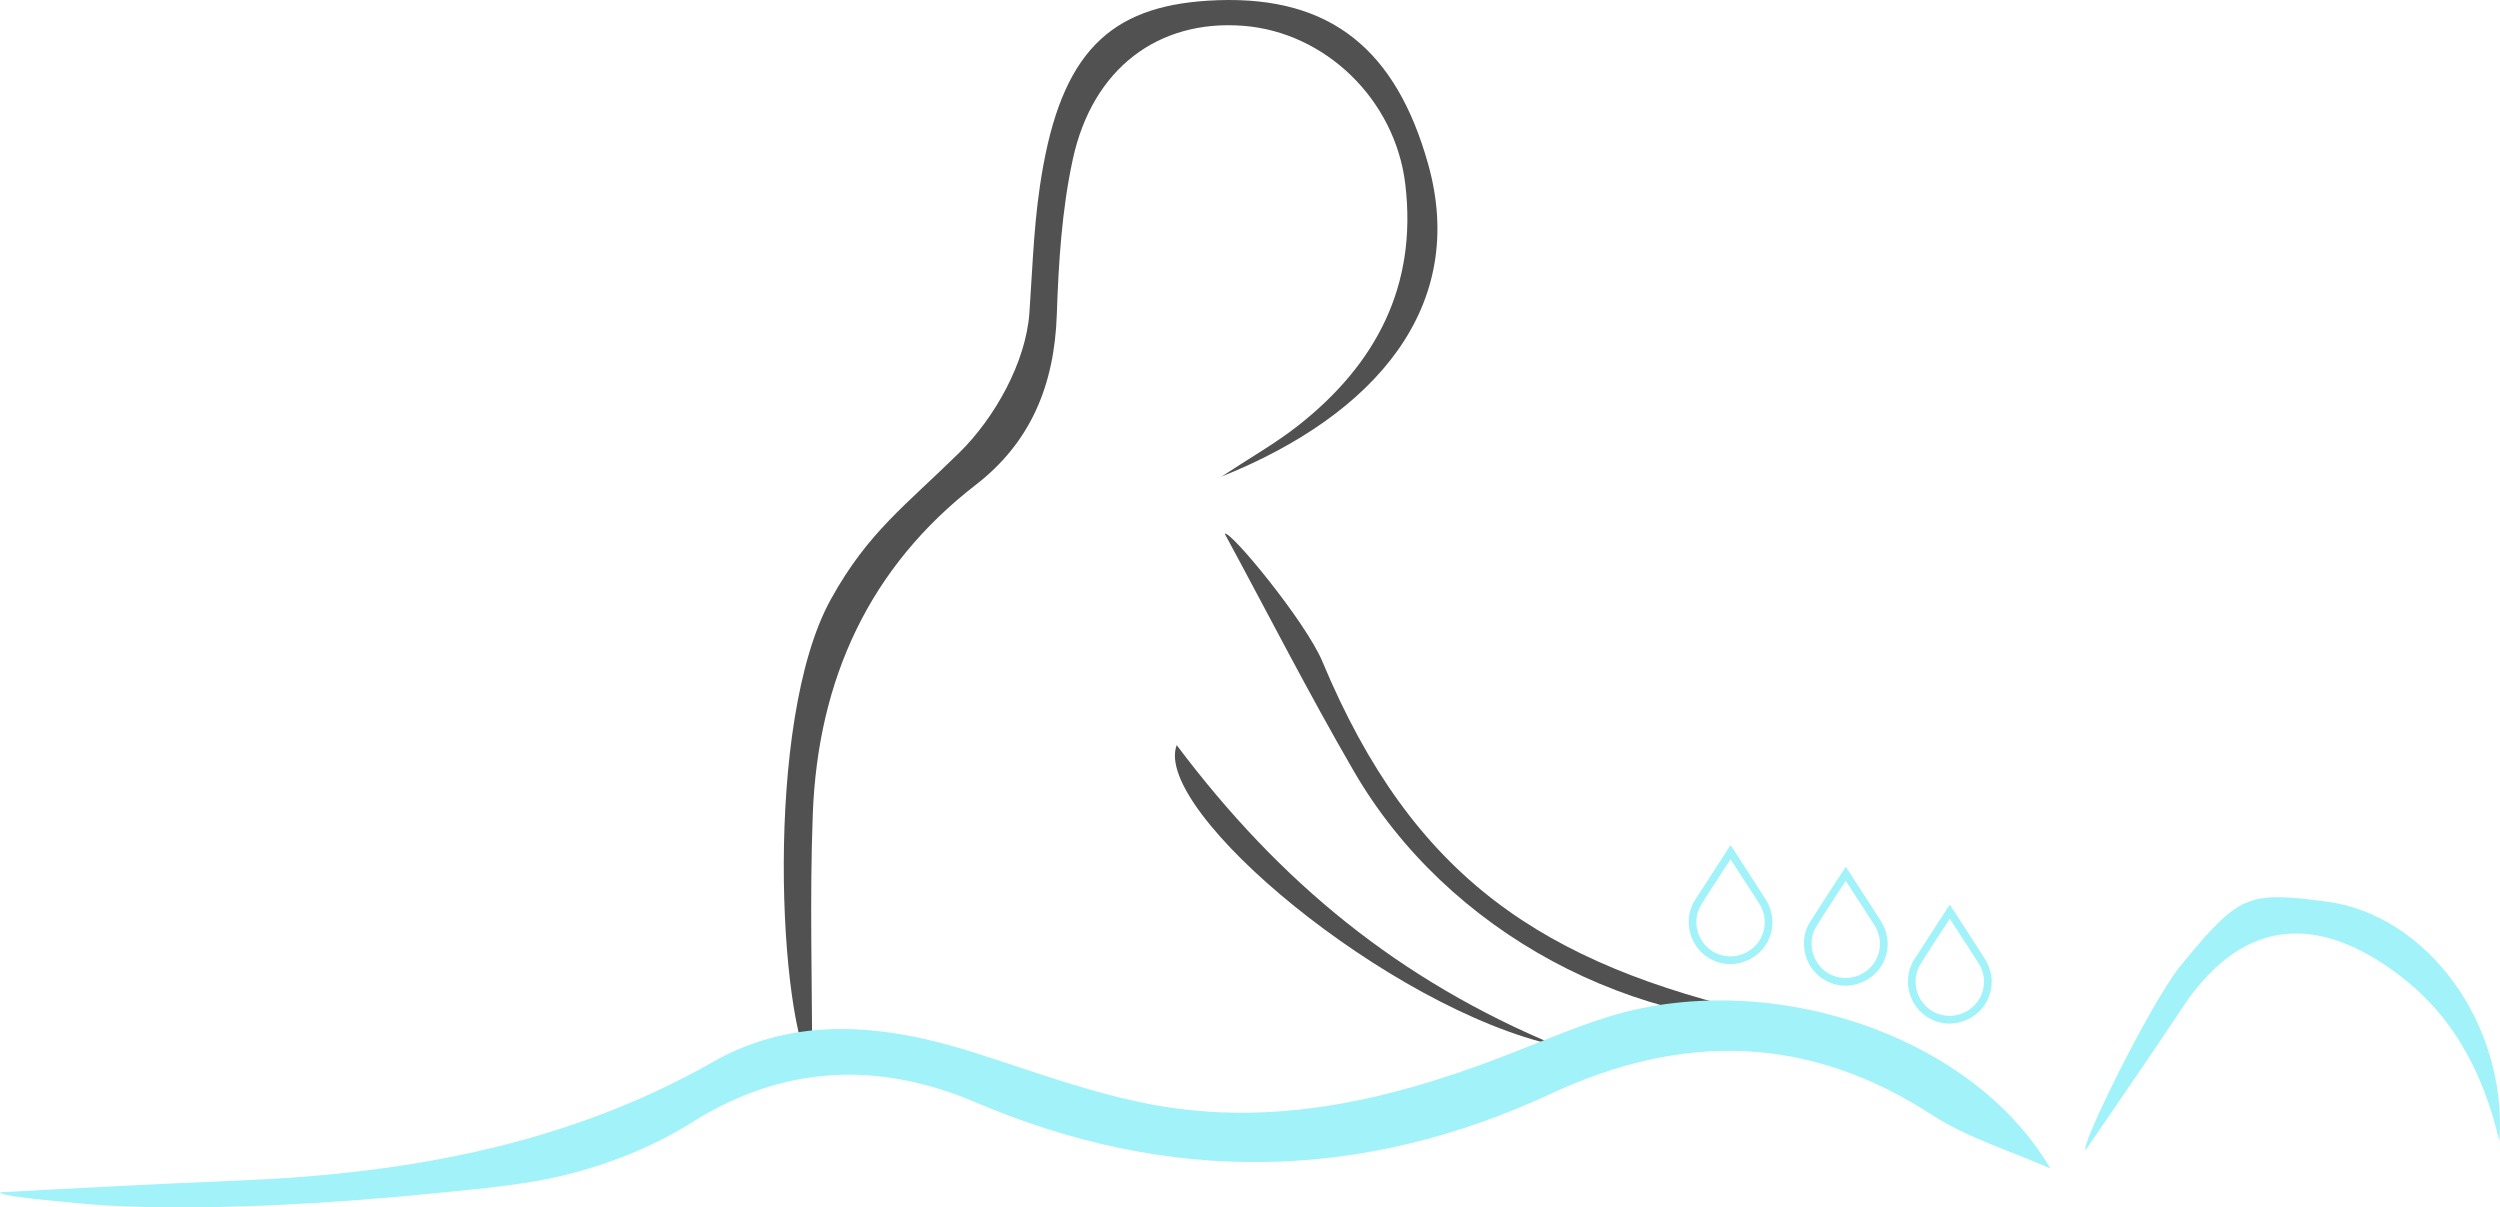 <?xml version="1.0" encoding="utf-8"?>
<!-- Generator: Adobe Illustrator 24.3.0, SVG Export Plug-In . SVG Version: 6.00 Build 0)  -->
<svg version="1.1" id="Layer_7" xmlns="http://www.w3.org/2000/svg" xmlns:xlink="http://www.w3.org/1999/xlink" x="0px" y="0px"
	 viewBox="0 0 356.843 172.342" enable-background="new 0 0 356.843 172.342" xml:space="preserve">
<g>
	<path fill="#515151" d="M115.932,152.716c-4.676-6.605-7.036-49.663,2.668-67.185c5.293-9.557,10.548-13.267,18.357-20.944
		c4.983-4.899,9.482-12.838,9.979-19.958c0.519-7.431,0.638-13.638,1.971-20.944c3.136-17.183,10.462-23.139,24.886-23.654
		c16.276-0.582,25.509,7.179,30.061,23.408c5.667,20.205-7.392,35.728-29.503,44.592c4.109-2.714,7.767-4.77,11.038-7.356
		c10.902-8.618,16.95-19.739,15.2-34.38c-1.447-12.108-11.442-21.714-23.14-22.611c-12.067-0.925-21.498,6.034-24.322,19.065
		c-1.562,7.206-2.031,14.746-2.281,22.161c-0.34,10.059-3.731,18.239-11.565,24.294c-15.139,11.701-22.528,27.682-23.263,46.961
		C115.558,128.216,115.932,140.301,115.932,152.716z"/>
	<path fill="#515151" d="M188.742,94.401c12.933,30.936,31.432,43.201,63.078,50.43c0.972,0.222,7.063,0.713,8.35,1.418
		c-27.005,1.09-53.599-13.211-66.903-36.129c-6.457-11.123-12.315-22.603-18.444-33.921
		C175.515,75.544,186.378,88.747,188.742,94.401z"/>
	<path fill="#515151" d="M167.958,106.357c14.824,19.738,31.836,33.582,54.207,42.895
		C198.269,144.01,164.431,115.756,167.958,106.357z"/>
</g>
<g>
	<path fill="#A2F3F9" d="M0,170.185c8.669-0.481,24.917-1.325,33.592-1.659c24.196-0.932,47.256-5.05,68.161-16.942
		c11.826-6.727,24.663-5.376,37.37-1.324c8.436,2.69,16.816,5.841,25.53,7.44c17.151,3.148,33.475-0.66,49.261-6.665
		c5.037-1.916,9.975-4.078,15.115-5.736c22.814-7.358,52.266,2.046,63.634,21.484c-5.667-2.511-11.859-4.376-16.906-7.651
		c-17.551-11.389-35.443-11.821-54.329-3.039c-27.095,12.599-54.526,13.035-82.156,1.254c-14.052-5.991-27.64-5.237-40.423,2.81
		c-4.93,3.104-10.658,5.567-16.881,7.232c-6.603,1.767-13.349,2.256-20.286,2.967c-3.419,0.351-6.85,0.648-10.285,0.908
		c-8.788,0.665-17.638,1.104-26.483,1.077c-4.609-0.014-9.236-0.151-13.804-0.593C5.141,171.17-0.017,170.677,0,170.185z"/>
	<path fill="#A2F3F9" d="M356.758,162.896c-2.366-10.021-6.748-18.25-15.024-24.246c-11.962-8.667-22.218-6.907-30.26,5.238
		c-4.51,6.81-9.182,13.521-13.781,20.276c-0.938-0.293,9.339-21.185,13.591-26.368c8.378-10.213,9.56-10.553,20.698-9.124
		C346.557,130.541,357.942,146.308,356.758,162.896z"/>
	<path fill="#A2F3F9" d="M278.322,129.128c0.489,0.757,0.963,1.49,1.437,2.223c1.18,1.826,2.373,3.643,3.536,5.48
		c2.328,3.674,0.37,8.269-3.887,9.156c-3.238,0.674-6.465-1.582-6.982-4.88c-0.233-1.483-0.002-2.886,0.809-4.154
		c1.652-2.585,3.332-5.152,5.001-7.726C278.251,129.202,278.274,129.182,278.322,129.128z M278.302,131.142
		c-0.041,0.064-0.057,0.09-0.074,0.115c-1.384,2.14-2.813,4.254-4.14,6.429c-1.361,2.229-0.542,5.276,1.688,6.618
		c1.928,1.16,4.424,0.835,6.025-0.786c1.56-1.58,1.839-4.048,0.654-5.955c-0.616-0.992-1.256-1.969-1.891-2.949
		C279.825,133.472,279.08,132.335,278.302,131.142z"/>
	<path fill="#A2F3F9" d="M263.473,123.724c0.489,0.757,0.963,1.49,1.437,2.222c1.18,1.826,2.373,3.643,3.536,5.48
		c2.328,3.674,0.371,8.269-3.887,9.156c-3.238,0.674-6.465-1.582-6.982-4.88c-0.233-1.483-0.002-2.886,0.809-4.154
		c1.652-2.585,3.332-5.152,5.001-7.726C263.402,123.798,263.426,123.777,263.473,123.724z M263.454,125.738
		c-0.041,0.064-0.057,0.09-0.074,0.115c-1.384,2.14-2.813,4.254-4.14,6.429c-1.361,2.229-0.542,5.276,1.688,6.618
		c1.928,1.16,4.424,0.835,6.025-0.786c1.56-1.58,1.839-4.048,0.654-5.955c-0.616-0.992-1.256-1.969-1.891-2.949
		C264.976,128.068,264.231,126.93,263.454,125.738z"/>
	<path fill="#A2F3F9" d="M247.032,120.64c0.489,0.757,0.963,1.49,1.437,2.222c1.18,1.826,2.373,3.643,3.536,5.48
		c2.328,3.674,0.37,8.269-3.887,9.156c-3.238,0.674-6.465-1.582-6.982-4.88c-0.233-1.483-0.002-2.886,0.809-4.154
		c1.652-2.585,3.332-5.152,5.001-7.726C246.961,120.713,246.984,120.693,247.032,120.64z M247.012,122.654
		c-0.041,0.064-0.057,0.09-0.074,0.115c-1.384,2.14-2.813,4.254-4.14,6.429c-1.361,2.229-0.542,5.276,1.688,6.618
		c1.928,1.16,4.424,0.835,6.025-0.786c1.56-1.58,1.839-4.048,0.654-5.955c-0.616-0.992-1.256-1.969-1.891-2.949
		C248.535,124.984,247.79,123.846,247.012,122.654z"/>
</g>
</svg>
